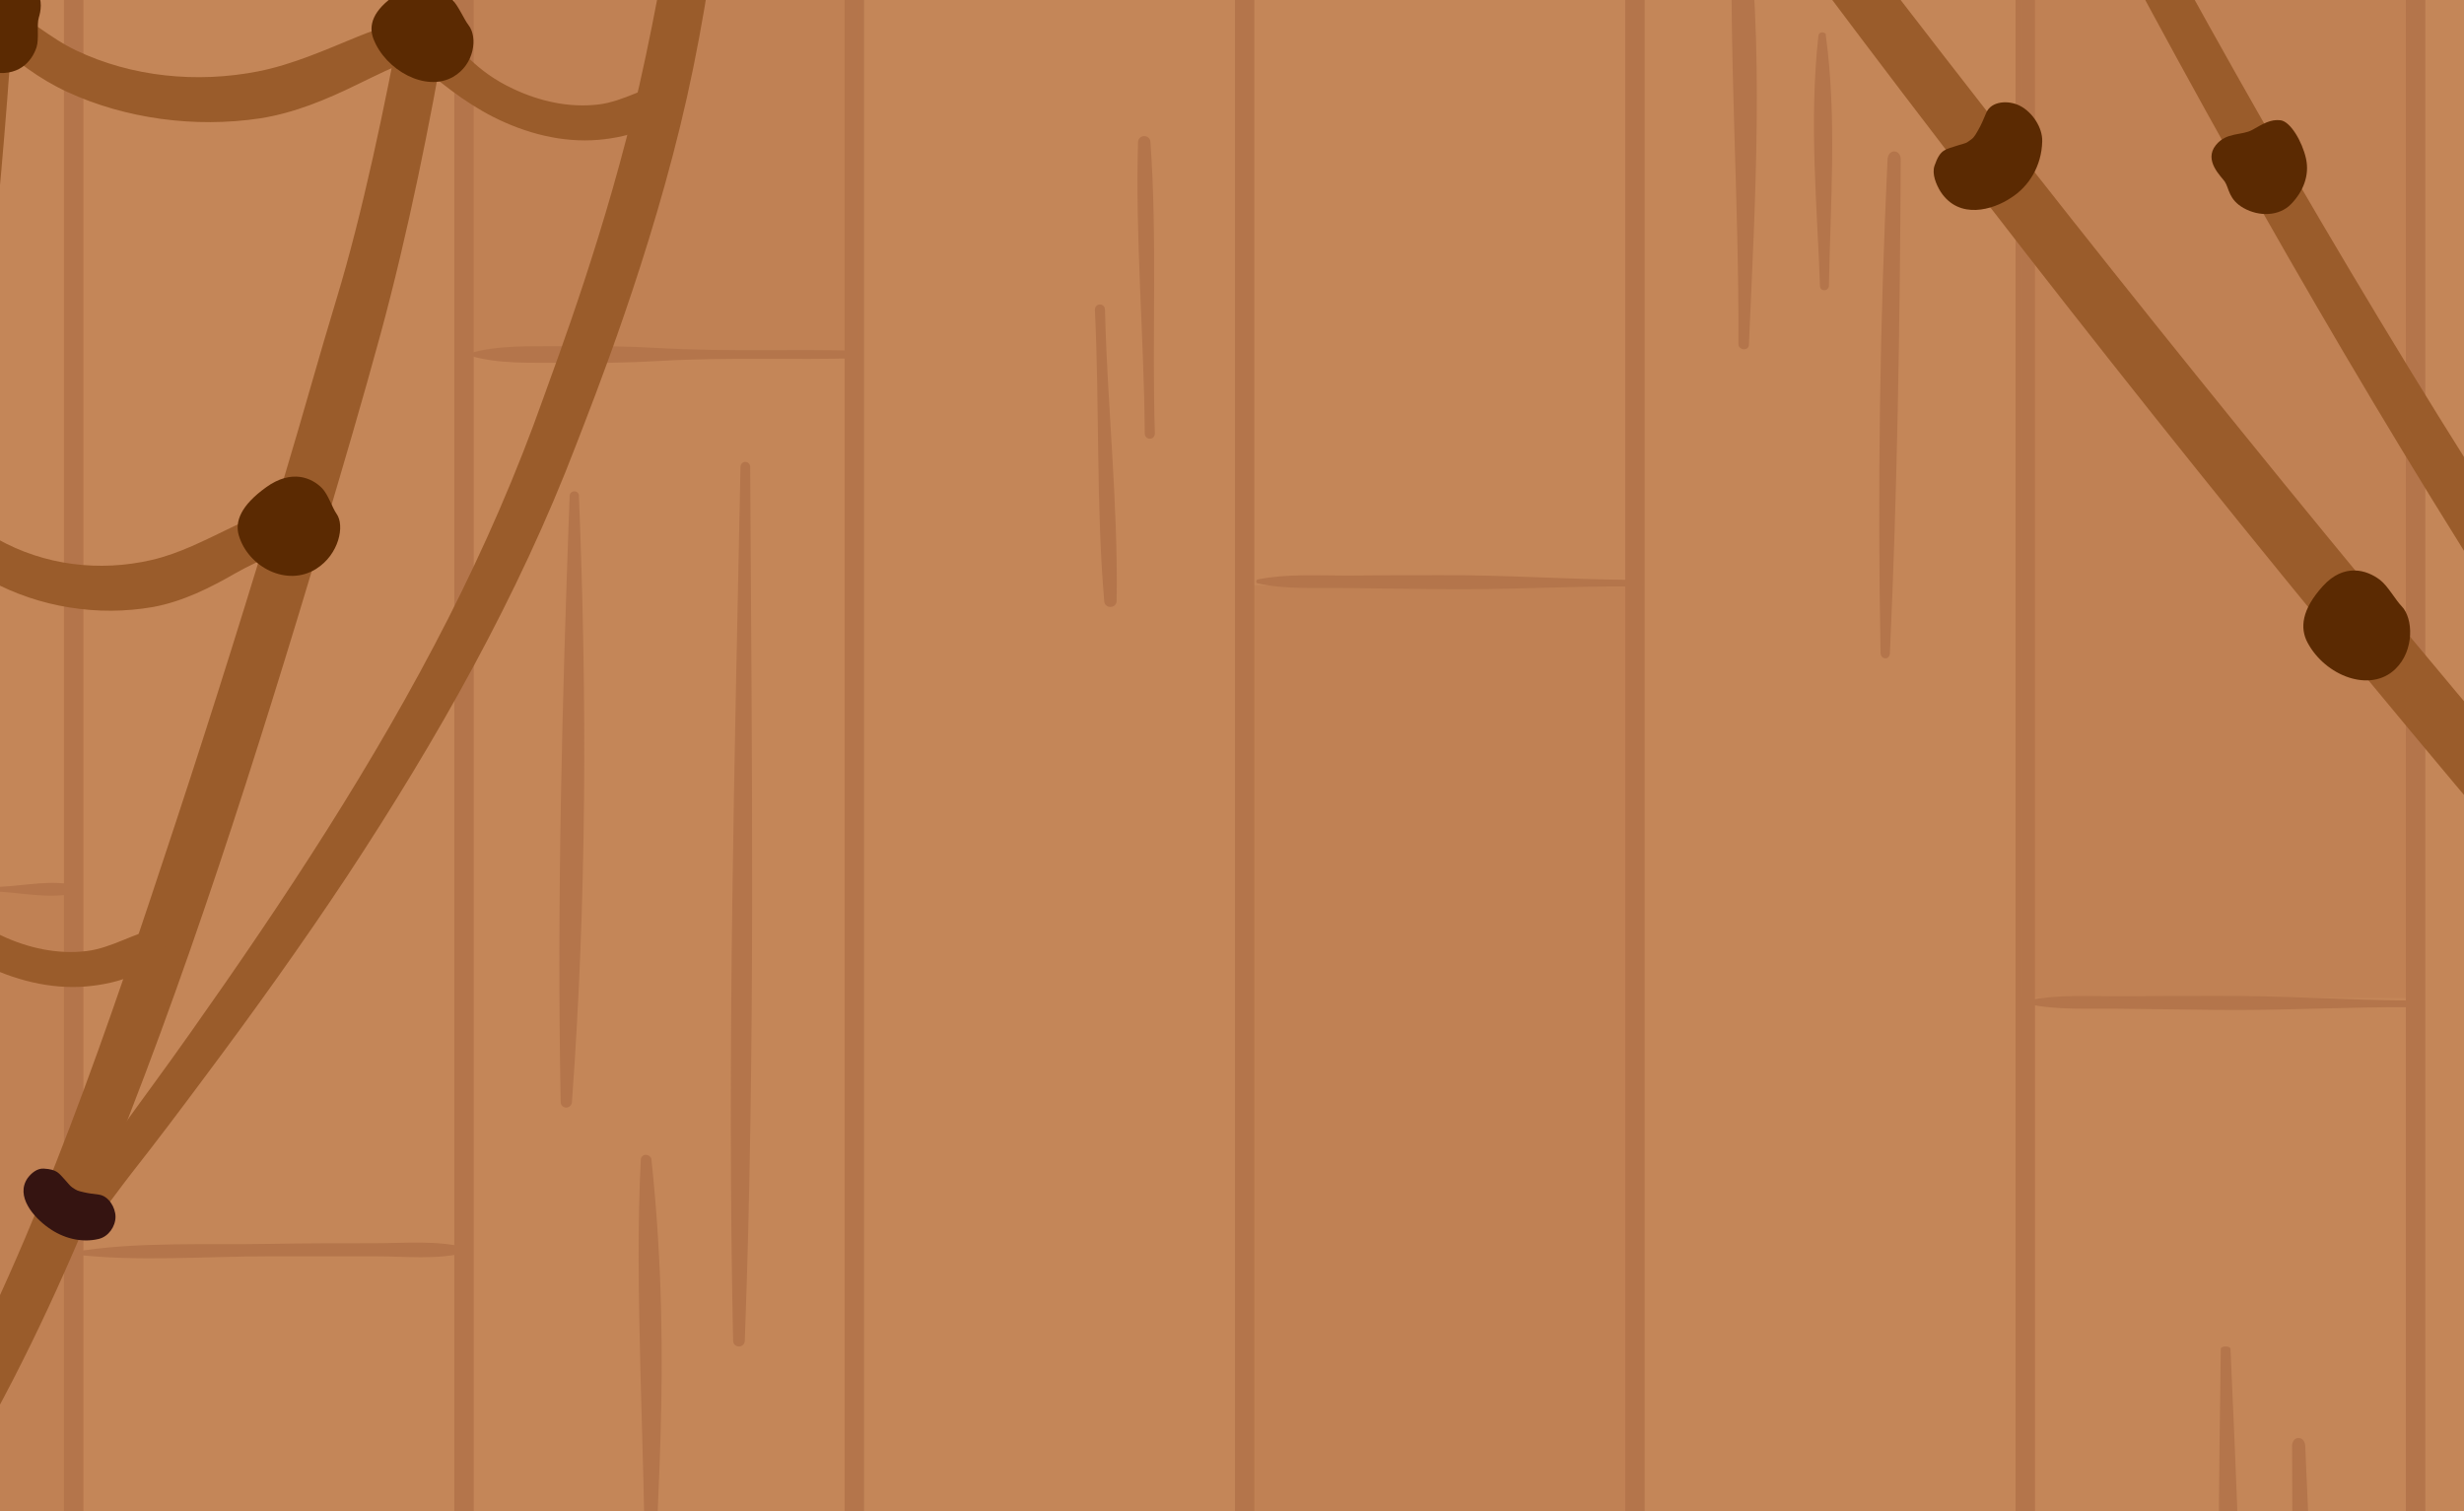 <svg fill="none" height="230" viewBox="0 0 375 230" width="375" xmlns="http://www.w3.org/2000/svg" xmlns:xlink="http://www.w3.org/1999/xlink"><clipPath id="a"><path d="m0 0h375v230h-375z"/></clipPath><clipPath id="b"><path d="m-13.24 0h638.36v638.36h-638.36z"/></clipPath><g clip-path="url(#a)"><path d="m0 0h375v230h-375z" fill="#4672b8"/><g clip-path="url(#b)"><path d="m-13.24 638.36v-638.36h638.36v638.36z" fill="#c48658"/><path d="m11.215 578.5v-638.36" stroke="#b4754b" stroke-width="2.955"/><path d="m70.618 578.5v-638.36" stroke="#b4754b" stroke-width="2.955"/><path d="m130.021 578.5v-638.36" stroke="#b4754b" stroke-width="2.955"/><path d="m189.424 578.5v-638.36" stroke="#b4754b" stroke-width="2.955"/><path d="m248.827 578.5-.001-638.36" stroke="#b4754b" stroke-width="2.955"/><path d="m308.23 578.5v-638.36" stroke="#b4754b" stroke-width="2.955"/><path d="m367.633 578.5v-638.36" stroke="#b4754b" stroke-width="2.955"/><path d="m85.33 167.707c-.591-30.748.237-61.553 1.36-92.228.008-.505.451-.71.731-.71.149 0 .366.049.529.235.145.165.181.361.16.531 1.239 30.672 1.179 61.586-1.068 92.21l-.002.027-.004.027c-.077.465-.46.759-.871.759-.2 0-.415-.071-.583-.235-.171-.168-.251-.39-.252-.615z" fill="#b4754b"/><path clip-rule="evenodd" d="m114.175 71.058c.236 44.32.827 88.723-.828 133.008-.004.266-.125.495-.314.647-.178.142-.388.196-.573.196-.184 0-.394-.054-.572-.196-.191-.153-.312-.385-.314-.653-.946-44.284.236-88.745 1.123-133.007.002-.183.062-.377.206-.53.143-.152.337-.231.533-.231.195 0 .39.079.532.231.145.155.206.35.207.535zm-1.183.002v.003z" fill="#b4754b" fill-rule="evenodd"/><path d="m99.042 176.152c-.15-.199-.408-.413-.754-.413-.183 0-.365.063-.511.193-.126.113-.201.252-.242.386-1.032 18.981.625 45.011.621 64.121l.002.022.002.014c.073.588.569.873.993.873.213 0 .449-.068.64-.236.203-.177.313-.431.313-.71v-.008-.008c-1.064-5.847 2.532-31.328-.977-64.068l-.03-.09z" fill="#b4754b"/><path d="m265.554-15.258c-.177-.531-.688-.68-1.074-.605-.374.072-.791.384-.795.915-.684 22.415 1.005 44.891.887 67.329v.002c0 .492.433.716.7.762.152.026.337.019.508-.063.188-.09.341-.265.382-.508l.001-.006.001-.006c.91-21.06 2.467-46.36-.598-67.775l-.005-.022z" fill="#b4754b"/><path d="m277.626 4.994c-.167-.083-.348-.09-.501-.039-.075.025-.157.068-.227.138-.062.062-.137.17-.149.316-1.47 13.326-.173 26.04.235 38.115.003.18.071.354.207.481.133.123.299.174.451.174.305 0 .619-.207.693-.578l.008-.039.001-.04c.229-12.706 1.241-25.552-.477-38.192l-.032-.232z" fill="#b4754b"/><path d="m288.257 23.044c.594-.022.98.502 1.02 1.117-.121 25.314-.537 51.274-1.657 75.35v.001c-.023.188-.096.384-.257.524-.169.147-.383.186-.574.14-.358-.085-.582-.429-.584-.794-.474-24.846-.112-50.31 1.064-75.132v-.004c.037-.639.401-1.181.988-1.203z" fill="#b4754b"/><path clip-rule="evenodd" d="m337.986 205.269c-.236 20.812-.827 41.662.828 62.457.004.125.124.233.314.304.177.066.388.092.572.092s.395-.026.573-.092c.19-.072.311-.181.314-.307.946-20.794-.237-41.672-1.123-62.457-.002-.086-.063-.176-.206-.248s-.338-.109-.533-.109c-.196 0-.39.037-.533.109-.145.072-.205.164-.206.251zm1.182.001v.001z" fill="#b4754b" fill-rule="evenodd"/><path d="m349.854 218.84c-.594-.022-.981.502-1.02 1.117.027 24.574.595 50.571 1.657 75.35v.001c.023.188.096.384.256.524.17.148.384.186.574.141.359-.085.583-.429.585-.794.474-24.845.112-50.31-1.064-75.132v-.004c-.037-.639-.401-1.181-.988-1.203z" fill="#b4754b"/><path d="m167.401 46.337c.59 0 .76.529.768.765.355 14.795 2.009 29.544 1.773 44.356-.002.299-.146.553-.355.713-.191.145-.409.196-.59.196-.182 0-.399-.05-.59-.196-.202-.154-.342-.394-.355-.678-1.242-14.748-.71-29.566-1.419-44.337l-.001-.018v-.018c0-.227.163-.783.769-.783z" fill="#b4754b"/><path d="m175.035 66.765c.59-.033.73-.57.725-.807-.461-14.792.379-29.61-.673-44.387-.019-.299-.176-.544-.394-.692-.199-.135-.419-.173-.6-.163s-.396.072-.578.228c-.193.164-.32.412-.317.697-.428 14.794.92 29.56 1.026 44.348v.018l.001.018c.012.226.205.773.81.74z" fill="#b4754b"/><path d="m71.38 54.096c4.492 1.359 9.339 1.064 14.008 1.123 5.083.059 10.107 0 15.132-.295 10.107-.591 20.156-.118 30.263-.414.709 0 .709-1.123 0-1.123-10.107-.295-20.156.177-30.263-.414-5.083-.295-10.048-.355-15.132-.295-4.67.059-9.516-.236-14.008 1.123-.177 0-.177.236 0 .296z" fill="#b4754b"/><path d="m308.703 152.804c4.381.946 9.006.65 13.449.709 5.05.059 10.162.119 15.213.178 9.98.118 19.899-.473 29.819-.414.669 0 .669-1.005 0-1.005-9.92-.059-19.839-.768-29.819-.709-4.868 0-9.737 0-14.605.059-4.686 0-9.493-.296-14.057.591-.304.059-.304.532 0 .591z" fill="#b4754b"/><path d="m191.413 88.776c4.255.946 8.747.65 13.062.709 4.906.059 9.871.118 14.777.177 9.694.118 19.328-.473 28.963-.414.65 0 .65-1.005 0-1.005-9.635-.059-19.269-.768-28.963-.709-4.728 0-9.457 0-14.186.059-4.551 0-9.22-.296-13.653.591-.296.059-.296.532 0 .591z" fill="#b4754b"/><path d="m-40.35 136.166c8.452.118 16.846.296 25.239-.059 4.138-.177 8.216-.355 12.353-.473 4.374-.118 8.63 1.064 12.945.532.828-.118 1.3-1.537.236-1.655-4.019-.532-7.92.532-11.999.473-4.315-.059-8.63-.355-12.945-.532-8.63-.355-17.2-.296-25.83-.177-1.241 0-1.241 1.891 0 1.891z" fill="#b4754b"/><path d="m11.211 190.904c9.68 1.135 20.05.284 29.845.284h16.017c4.609 0 9.449.568 13.828-.567.461-.095.461-.568 0-.757-4.379-1.135-9.334-.662-13.828-.662-5.301 0-10.717 0-16.017.095-9.795.189-20.281-.379-29.845 1.229-.23.095-.23.378 0 .378z" fill="#b4754b"/><path d="m130.782-63.409h-59.994v117.387h59.994z" fill="#b4754b" opacity=".3"/><path d="m367.685-142.317h-59.994v294.178h59.994z" fill="#b4754b" opacity=".3"/><path d="m249.943 89.089h-59.994v294.177h59.994z" fill="#b4754b" opacity=".3"/><path d="m11.038 135.607h-59.994v252.183h59.994z" fill="#b4754b" opacity=".3"/><path d="m182.42-138.735c14.232 23.848 30.015 46.594 45.921 69.243 15.905 22.649 32.179 45.008 48.765 67.161 33.159 44.234 67.529 87.431 103.179 129.578 10.026 11.842 20.161 23.517 30.351 35.108 5.041 5.696 10.082 11.392 15.245 16.992 5.34 5.785 10.543 11.963 17.081 16.274 2.012 1.298 4.843-.855 3.607-3.254-3.136-6.061-7.633-11.13-12.076-16.282-4.538-5.28-9.062-10.489-13.668-15.756-8.953-10.291-17.866-20.736-26.765-31.111-17.906-20.947-35.581-42.159-52.957-63.648-34.806-42.894-68.495-86.587-101.11-131.292-18.27-25.051-35.846-50.528-54.538-75.206-1.181-1.75-4.189.218-3.035 2.193z" fill="#9a5c2b"/><path d="m295.371 29.218c2.837 4.271 7.938 2.701 10.631.923 2.767-1.74 4.713-4.841 4.807-8.634.06-2.103-1.514-4.446-3.38-5.402-1.791-.918-4.396-.716-5.128 1.043-.396.951-.787 1.864-1.221 2.619-.644 1.121-.664 1.196-1.6 1.826-.326.26-1.309.439-1.784.623-1.594.549-2.41.447-3.282 3.013-.421 1.236.245 2.857.957 3.991z" fill="#5b2a02"/><path d="m248.244-162.229c7.394 21.787 17.877 42.848 27.922 63.45 10.151 20.812 20.42 41.453 30.973 62.048 21.059 40.896 43.253 81.153 67.565 120.085 6.798 10.92 13.798 21.732 21.129 32.34 7.046 10.199 14.389 20.88 23.835 28.801 1.008.819 2.261-.442 1.797-1.501-4.371-10.331-11.132-19.67-17.3-28.953-6.359-9.555-12.789-19.099-19.089-28.739-12.611-19.354-24.643-39.18-36.261-59.149-22.879-39.542-43.973-80.205-64.511-121.034-5.817-11.609-11.694-23.133-17.57-34.656-5.662-11.105-11.633-22.311-18.49-32.692z" fill="#9a5c2b"/><path d="m342.801 19.756c-1.615.911-3.941.291-5.579 2.342-1.886 2.36.873 4.783 1.39 5.571.646.985.556 2.715 2.875 4.009 2.32 1.293 5.353 1.265 7.182-.608 1.829-1.873 2.864-4.359 2.281-6.954-.583-2.595-2.376-5.644-3.887-5.816-1.512-.172-2.648.545-4.262 1.456z" fill="#5b2a02"/><path d="m353.507 89.211c3.225-3.56 6.685-2.508 8.716-.954 1.187.909 2.361 3.058 3.298 4.015 1.734 1.772 1.999 6.691-.989 9.563-3.811 3.665-10.641 1.041-13.348-4.049-1.172-2.205-.902-5.015 2.323-8.575z" fill="#5b2a02"/><path d="m-37.45 262.308c3.428-1.537 6.147-4.315 8.748-6.975 2.955-3.014 5.556-6.442 8.157-9.752 4.906-6.266 9.398-12.827 13.536-19.565 8.511-13.89 15.486-28.726 21.692-43.799 13.595-32.922 24.352-67.205 34.578-101.31 2.955-9.989 5.911-19.978 8.63-29.967 8.507-31.253 13.546-68.074 14.396-76.155.565-5.368 1.962-25.502 1.962-30.901 0-1.596-2.246-2.246-3.074-.828-2.235 4.075-4.529 23.636-5.265 30.135-.566 4.996-6.867 46.598-14.699 72.312-2.687 8.823-5.142 17.791-7.802 26.598-5.32 17.732-10.817 35.347-16.609 52.901-10.226 31.032-20.688 62.241-36.174 91.085-4.197 7.802-8.748 15.309-13.831 22.579-2.66 3.783-5.438 7.507-8.393 11.053-2.778 3.369-5.97 6.797-7.684 10.817-.414 1.241.65 2.305 1.832 1.773z" fill="#9a5c2b"/><path d="m.231-49.206c-2.128 1.241-1.907 14.04-1.998 16.362-.672 17.094-1.578 40.029-4.71 65.874-.709 5.852-1.537 17.614-2.542 23.466-1.951 11.703-4.197 23.347-7.034 34.873-5.556 22.756-12.885 45.099-22.106 66.673-2.66 6.206-5.438 12.294-8.393 18.323-2.896 5.911-6.265 11.645-8.334 17.91-.709 2.128 2.364 4.019 3.842 2.246 3.783-4.551 6.324-9.812 8.984-15.072 2.719-5.379 5.261-10.817 7.743-16.314 4.906-10.935 9.398-21.988 13.358-33.277 7.92-22.579 13.831-45.809 17.614-69.392 1.064-6.561 1.891-19.092 2.542-25.712 2.942-29.95 4.106-54.279 4.106-69.598 0-7.424.652-14.234-1.772-16.185-.355-.355-.828-.473-1.3-.177z" fill="#9a5c2b"/><path d="m-48.09 72.514c3.363 3.363 5.355 5.612 10.285 7.152 4.256 1.359 8.807 1.891 13.24 1.596 3.378-.199 6.423-1.151 9.634-2.069 1.832-.473 2.601.118 3.842 1.359 2.955 3.074 5.792 5.733 9.575 7.802 7.507 4.078 16.432 5.497 24.825 4.019 4.492-.828 8.63-2.896 12.531-5.142 3.841-2.212 8.585-3.729 12.058-6.443 1.182-.946.295-2.66-.828-3.074-4.019-1.478-8.334.887-11.94 2.601-3.96 1.891-7.743 3.901-12.058 4.906-7.92 1.832-16.314.828-23.466-3.192-3.487-1.95-6.206-5.083-9.694-6.975-3.901-2.128-7.625.296-11.526 1.123-4.374.887-8.984.828-13.358-.236-3.804-.951-9.134-2.336-12.59-4.256-.414-.236-.887.414-.532.828z" fill="#9a5c2b"/><path d="m7.649 192.029c5.142-3.073 8.748-8.866 12.413-13.535 3.724-4.729 7.329-9.517 10.935-14.364 7.566-10.107 14.895-20.333 21.87-30.854 13.654-20.746 26.007-42.498 34.873-65.727 2.419-6.312 11.434-28.763 16.812-52.759 5.399-24.089 7.156-49.725 6.563-56.594-.118-1.359-2.128-2.246-2.837-.768-2.706 5.628-5.534 31.617-10.968 55.529-5.009 22.044-12.667 42.116-14.595 47.559-4.078 11.526-8.984 22.756-14.54 33.691-11.23 22.047-24.943 42.794-39.188 62.95-3.901 5.556-7.979 10.994-11.94 16.55-3.783 5.26-9.043 10.994-10.817 17.318-.177.71.709 1.419 1.419 1.005z" fill="#9a5c2b"/><path d="m-2.863 146.63c4.906 2.483 10.462 3.961 16.018 3.488 4.729-.414 11.23-2.128 12.413-7.448.177-.886-.532-1.537-1.419-1.418-3.783.709-7.093 3.014-10.994 3.487-4.433.532-8.925-.473-12.944-2.364-4.315-2.01-8.216-4.847-11.94-7.921-18.411-15.001-3.277 5.978 8.866 12.176z" fill="#9a5c2b"/><path d="m4.221 179.262c-1.951 2.778.946 6.029 3.133 7.566 2.187 1.596 5.024 2.364 7.684 1.714 1.478-.355 2.542-1.891 2.542-3.369 0-1.419-1.064-3.192-2.542-3.369-.799-.096-1.57-.196-2.246-.355-1.005-.236-1.064-.236-1.832-.768-.295-.178-.768-.828-1.064-1.123-.946-1.005-1.165-1.592-3.251-1.714-1.005-.06-1.891.709-2.423 1.418z" fill="#351411"/><path d="m-15.568 213.745c-3.709 2.518-1.986 7.24-.406 9.579 1.546 2.404 4.274 4.079 7.592 4.128 1.84.034 4.341-.938 5.522-2.607 1.899-2.684 1.178-6.519-2.111-8.044-2.101-.974-4.13-.455-6.13-2.781-.911-1.06-3.481-.908-4.466-.275z" fill="#5b2a02"/><path d="m-7.747 85.251c-5.149 1.068-7.59-1.831-8.429-4.31-.491-1.45-0-3.966-.419-5.263-.31-.958-.76-3.037.419-4.73 1.488-2.136 4.348-2.936 6.522-2.631 2.174.305 4.41 1.543 5.988 3.471 2.746 3.356 3.776 5.186 3.433 7.704-.343 2.517-2.365 4.691-7.513 5.759z" fill="#5b2a02"/><path d="m40.503 74.153c3.878-2.787 6.931-1.465 8.509.14.923.938 1.551 2.973 2.225 3.925 1.247 1.764.381 6.147-3.115 8.352-4.459 2.813-10.361-.28-11.778-5.09-.614-2.084.282-4.54 4.16-7.326z" fill="#5b2a02"/><path d="m-43.508-.471c-.351-.478-.703-.959-1.194-1.374-.418-.414.14-1.064.628-.827 4.292 2.021 10.305 3.291 14.856 4.256 5.161 1.064 10.601 1.123 15.762.236 1.215-.218 2.416-.548 3.61-.876 3.328-.914 6.602-1.813 9.99-.247 4.115 1.891 7.323 5.024 11.438 6.975 8.439 4.019 18.343 5.024 27.689 3.192 5.297-1.045 10.251-3.279 15.224-5.311 15.171-6.197 11.853 2.491 23.643 7.982 4.019 1.891 8.511 2.896 12.945 2.364 3.901-.473 7.211-2.778 10.993-3.487.887-.118 1.596.532 1.419 1.419-1.182 5.32-7.684 7.034-12.412 7.448-5.556.473-11.112-1.005-16.018-3.487-4.472-2.283-8.394-5.447-12.141-8.798-2.948 1.106-5.76 2.501-8.588 3.88-4.603 2.246-9.485 4.315-14.786 5.142-9.904 1.478-20.435.059-29.293-4.019-4.464-2.069-7.811-4.729-11.299-7.802-1.465-1.241-2.371-1.832-4.533-1.359-3.788.917-7.425 1.872-11.368 2.069-5.231.296-10.601-.236-15.623-1.596-3.722-.986-8.54-2.504-10.942-5.778z" fill="#9a5c2b"/><path d="m-1.555 10.923c4.346.923 6.406-1.582 7.114-3.724.414-1.253 0-3.428.354-4.548.262-.828.641-2.624-.354-4.087-1.256-1.846-3.67-2.537-5.505-2.274-1.835.264-3.723 1.333-5.054 2.999-2.318 2.9-3.187 4.482-2.897 6.657.29 2.175 1.996 4.054 6.342 4.977z" fill="#5b2a02"/><path d="m60.329-.859c3.605-2.408 6.747-.908 8.452.758.997.974 1.796 2.986 2.546 3.956 1.389 1.796.909 5.968-2.367 7.842-4.18 2.391-10.301-1.03-12.123-5.782-.789-2.059-.113-4.366 3.492-6.775z" fill="#5b2a02"/></g></g></svg>